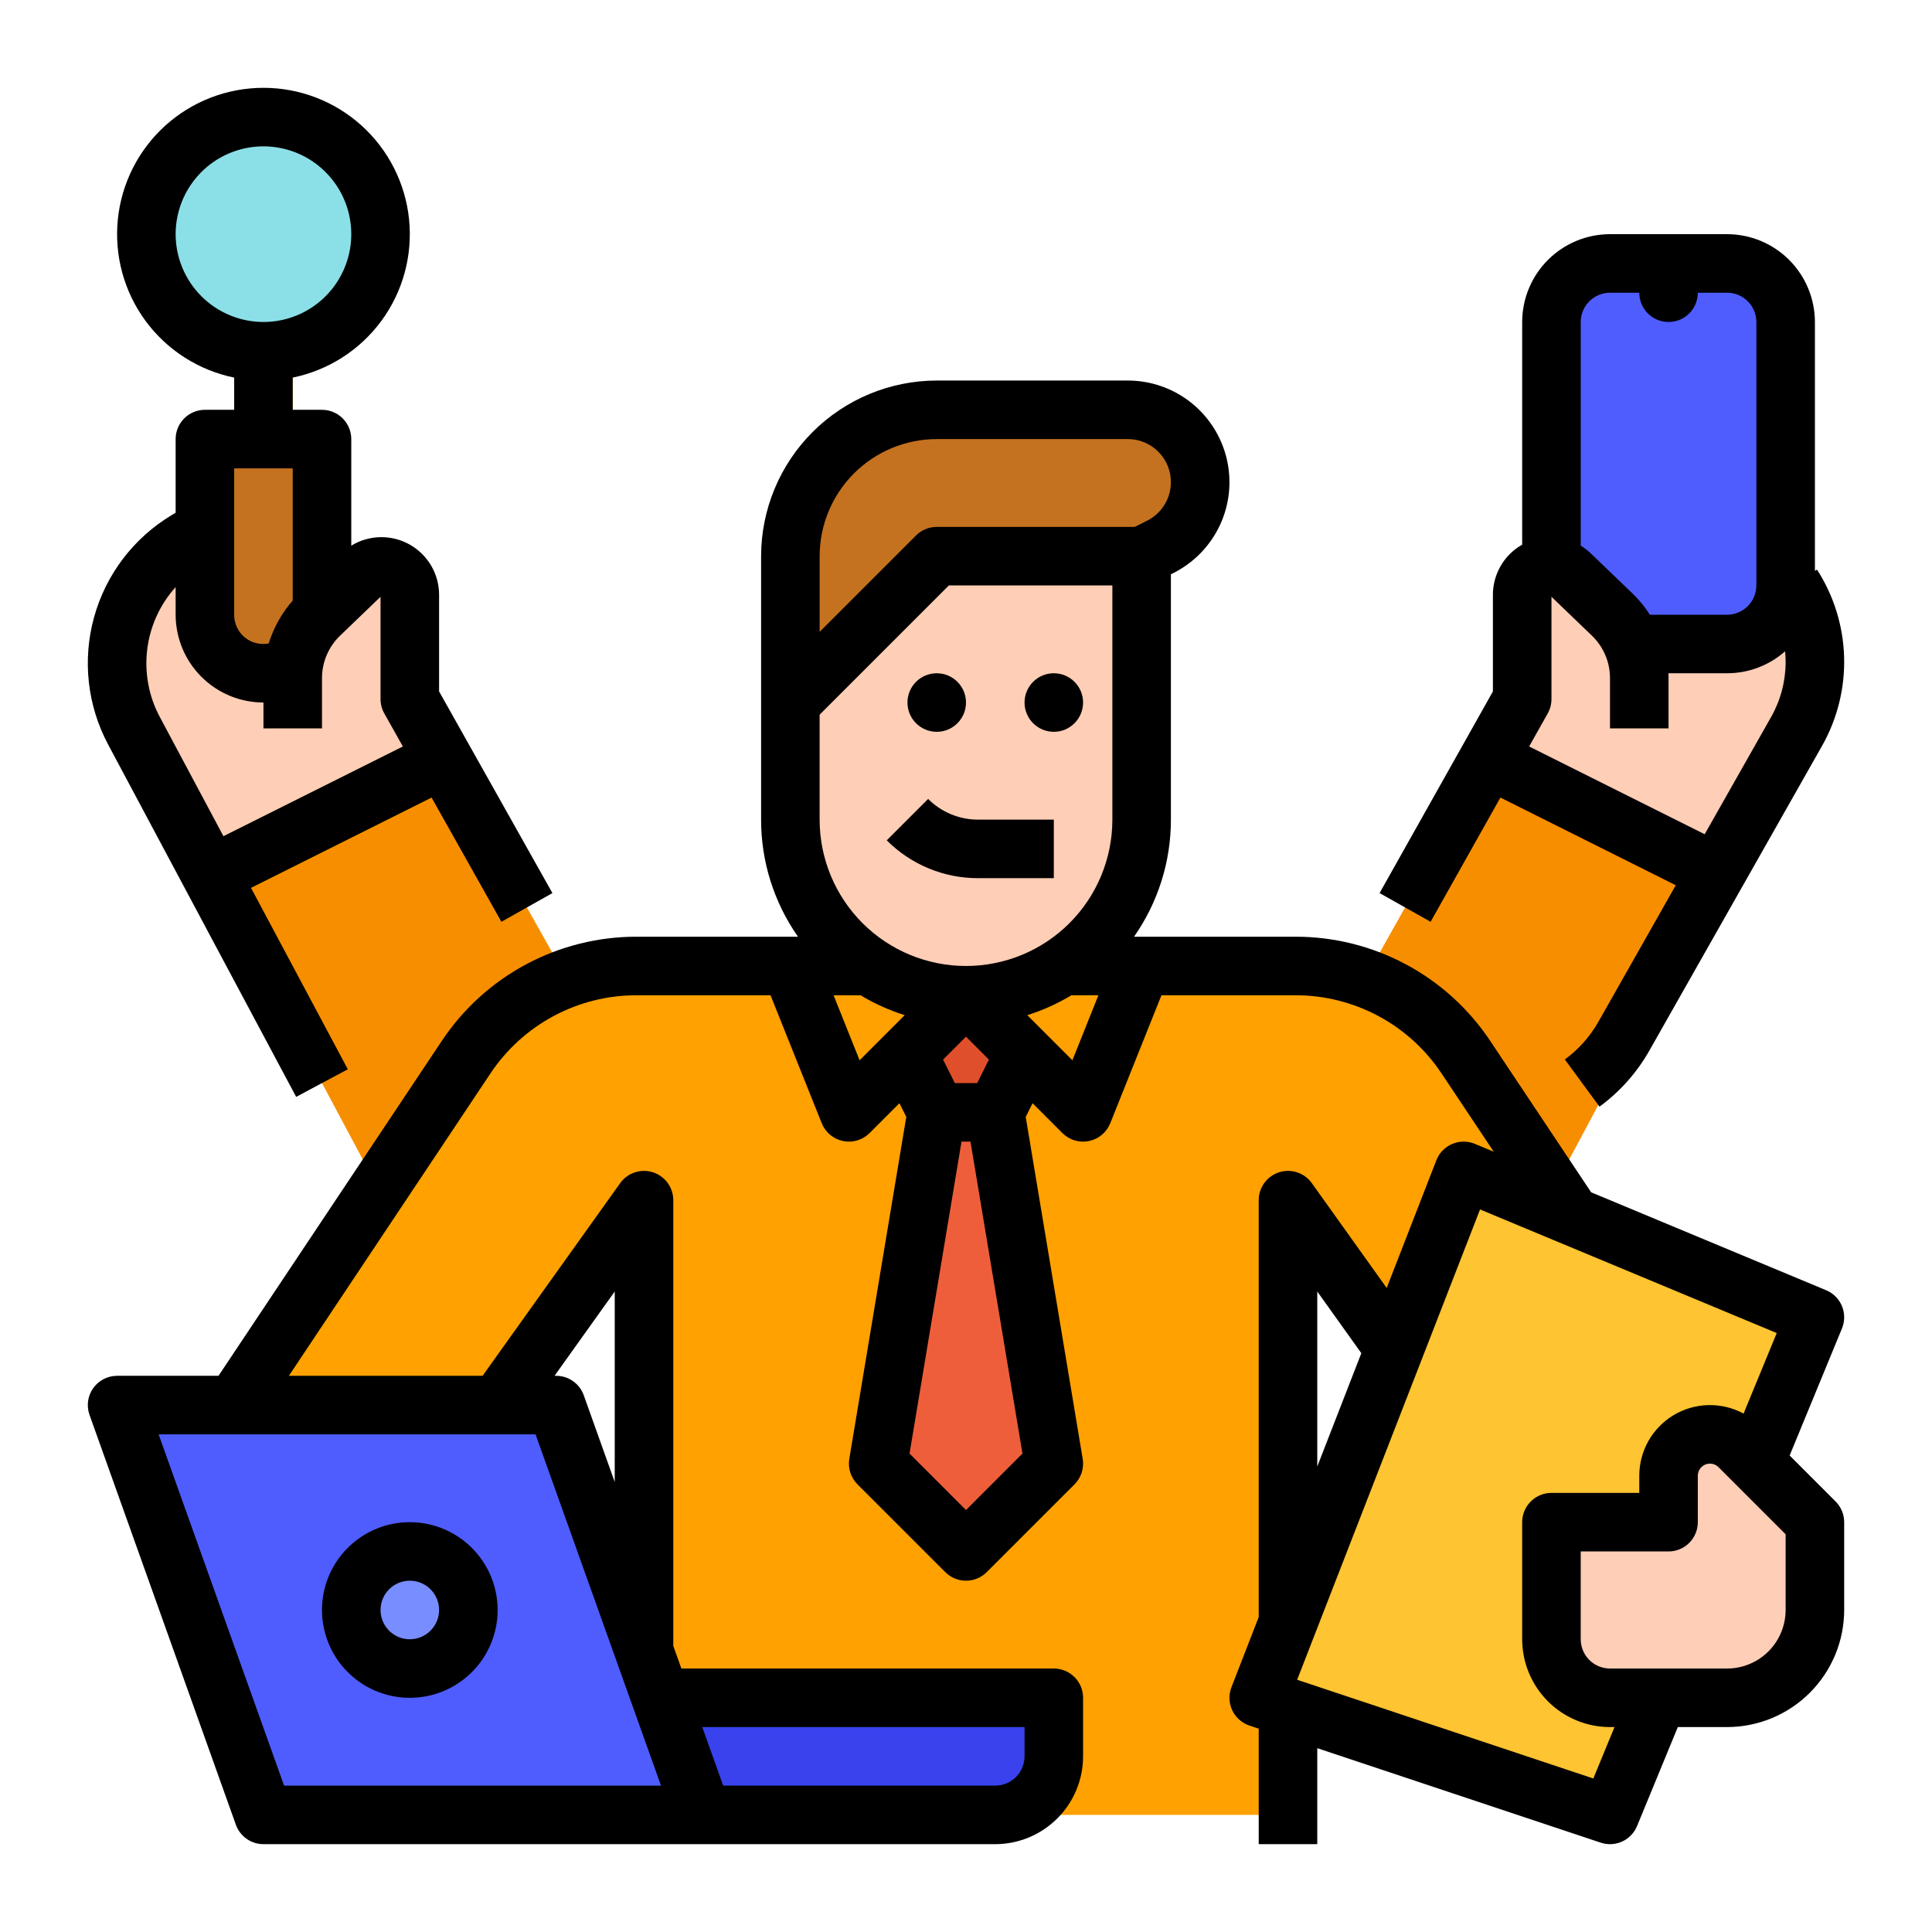 <svg width="88" height="88" viewBox="0 0 88 88" fill="none" xmlns="http://www.w3.org/2000/svg">
<g filter="url(#filter0_d_2342_515)">
<path d="M78.388 35.86L81.897 29.285C82.402 28.338 82.666 27.282 82.666 26.209C82.666 25.081 82.374 23.972 81.819 22.99C81.263 22.008 80.462 21.187 79.495 20.607L78.482 20H73.333V25.333L67.802 30.567L78.388 35.86Z" fill="#FFCEB6"/>
<path d="M78.667 7.999H73.333C71.861 7.999 70.667 9.193 70.667 10.666V22.666C70.667 24.139 71.861 25.333 73.333 25.333H78.667C80.139 25.333 81.333 24.139 81.333 22.666V10.666C81.333 9.193 80.139 7.999 78.667 7.999Z" fill="#4F5DFF"/>
<path d="M60 44.45L67.802 30.567L78.388 35.86L69.776 51.999H60V44.45Z" fill="#F78E00"/>
<path d="M74.666 30.666V26.88C74.666 26.342 74.558 25.808 74.347 25.313C74.135 24.817 73.826 24.369 73.438 23.996L71.527 22.16C71.293 21.935 70.982 21.806 70.657 21.799C70.331 21.792 70.015 21.908 69.772 22.123C69.634 22.245 69.523 22.394 69.448 22.562C69.372 22.729 69.333 22.911 69.333 23.095V27.843L67.802 30.567L74.666 30.666Z" fill="#FFCEB6"/>
<path d="M28 44.45L20.198 30.567L9.612 35.86L18.224 51.999H28V44.45Z" fill="#F78E00"/>
<path d="M9.612 35.86L6.103 29.285C5.598 28.338 5.333 27.282 5.333 26.209C5.333 25.081 5.625 23.972 6.181 22.99C6.737 22.008 7.538 21.187 8.505 20.607L9.517 20H14.667V25.333L20.198 30.567L9.612 35.86Z" fill="#FFCEB6"/>
<path d="M73.803 54.704V60.143H65.437L58.667 50.666V78.666H29.333V50.666L22.667 59.999H10.667L21.23 44.156C22.082 42.877 23.237 41.829 24.591 41.104C25.946 40.379 27.459 39.999 28.995 39.999H59.005C60.541 39.999 62.054 40.379 63.409 41.104C64.763 41.829 65.918 42.877 66.77 44.156L73.803 54.704Z" fill="#FFA100"/>
<path d="M45.333 46.666L48 62.666L44 66.666L40 62.666L42.667 46.666H45.333Z" fill="#EF5E3B"/>
<path d="M28 73.333H48V75.999C48 76.707 47.719 77.385 47.219 77.885C46.719 78.385 46.041 78.666 45.333 78.666H28V73.333Z" fill="#3942ED"/>
<path d="M12 78.666L5.333 59.999H25.333L32 78.666H12Z" fill="#4F5DFF"/>
<path d="M18.667 71.999C20.139 71.999 21.333 70.805 21.333 69.333C21.333 67.86 20.139 66.666 18.667 66.666C17.194 66.666 16 67.86 16 69.333C16 70.805 17.194 71.999 18.667 71.999Z" fill="#788DFF"/>
<path d="M82.667 55.999L66.667 49.333L57.333 73.333L73.333 78.666L82.667 55.999Z" fill="#FFC431"/>
<path d="M70.667 65.333H76V63.218C76 62.971 76.049 62.725 76.144 62.497C76.238 62.268 76.377 62.06 76.552 61.885C76.728 61.71 76.935 61.571 77.164 61.476C77.393 61.382 77.638 61.333 77.886 61.333C78.386 61.333 78.865 61.531 79.219 61.885L82.667 65.333V69.333C82.667 70.394 82.245 71.411 81.495 72.161C80.745 72.911 79.728 73.333 78.667 73.333H73.333C72.626 73.333 71.948 73.052 71.448 72.552C70.948 72.052 70.667 71.373 70.667 70.666V65.333Z" fill="#FFCEB6"/>
<path d="M13.333 10.666H10.667V15.999H13.333V10.666Z" fill="#FFA100"/>
<path d="M14.667 15.999H9.334V23.999C9.334 24.707 9.614 25.385 10.114 25.885C10.615 26.385 11.293 26.666 12 26.666C12.707 26.666 13.386 26.385 13.886 25.885C14.386 25.385 14.667 24.707 14.667 23.999V15.999Z" fill="#C47220"/>
<path d="M42.667 46.666L41.334 43.999L44 41.333L46.667 43.999L45.334 46.666H42.667Z" fill="#E04F2B"/>
<path d="M52 21.333V33.333C52 35.455 51.157 37.489 49.657 38.99C48.157 40.49 46.122 41.333 44 41.333C41.878 41.333 39.843 40.49 38.343 38.99C36.843 37.489 36 35.455 36 33.333V28L42.667 21.333H52Z" fill="#FFCEB6"/>
<path d="M52 21.333L52.845 20.91C53.392 20.637 53.853 20.216 54.174 19.695C54.496 19.174 54.667 18.574 54.667 17.962C54.667 17.529 54.581 17.101 54.416 16.701C54.25 16.301 54.007 15.938 53.701 15.632C53.395 15.325 53.032 15.083 52.632 14.917C52.232 14.751 51.803 14.666 51.37 14.666H42.667C40.899 14.666 39.203 15.368 37.953 16.619C36.702 17.869 36 19.565 36 21.333V27.999L42.667 21.333H52Z" fill="#C47220"/>
<path d="M13.333 30.666V26.88C13.333 26.342 13.442 25.808 13.653 25.313C13.864 24.817 14.173 24.369 14.562 23.996L16.472 22.16C16.707 21.935 17.018 21.806 17.343 21.799C17.668 21.792 17.984 21.908 18.228 22.123C18.366 22.245 18.476 22.394 18.552 22.562C18.628 22.729 18.667 22.911 18.667 23.095V27.843L20.198 30.567L13.333 30.666Z" fill="#FFCEB6"/>
<path d="M12 11.999C14.946 11.999 17.333 9.612 17.333 6.666C17.333 3.721 14.946 1.333 12 1.333C9.055 1.333 6.667 3.721 6.667 6.666C6.667 9.612 9.055 11.999 12 11.999Z" fill="#8BE0E8"/>
<path d="M18.667 65.333C17.876 65.333 17.102 65.567 16.445 66.007C15.787 66.446 15.274 67.071 14.971 67.802C14.668 68.533 14.589 69.337 14.744 70.113C14.898 70.889 15.279 71.602 15.838 72.161C16.398 72.721 17.11 73.102 17.886 73.256C18.662 73.41 19.467 73.331 20.198 73.028C20.928 72.725 21.553 72.213 21.993 71.555C22.432 70.897 22.667 70.124 22.667 69.333C22.666 68.272 22.244 67.256 21.494 66.506C20.744 65.756 19.727 65.334 18.667 65.333ZM18.667 70.666C18.403 70.666 18.145 70.588 17.926 70.441C17.707 70.295 17.536 70.087 17.435 69.843C17.334 69.599 17.308 69.331 17.359 69.073C17.41 68.814 17.538 68.576 17.724 68.39C17.91 68.204 18.148 68.076 18.407 68.025C18.665 67.974 18.933 68 19.177 68.101C19.421 68.202 19.629 68.373 19.775 68.592C19.922 68.811 20 69.069 20 69.333C20 69.686 19.859 70.025 19.609 70.275C19.359 70.525 19.02 70.666 18.667 70.666Z" fill="black"/>
<path d="M42.667 29.333C43.403 29.333 44 28.736 44 27.999C44 27.263 43.403 26.666 42.667 26.666C41.93 26.666 41.334 27.263 41.334 27.999C41.334 28.736 41.93 29.333 42.667 29.333Z" fill="black"/>
<path d="M42.276 32.39L40.39 34.276C40.936 34.824 41.584 35.258 42.299 35.554C43.013 35.85 43.779 36.002 44.552 35.999H48V33.333H44.552C44.129 33.334 43.71 33.251 43.32 33.089C42.929 32.928 42.574 32.69 42.276 32.39Z" fill="black"/>
<path d="M48 29.333C48.736 29.333 49.333 28.736 49.333 27.999C49.333 27.263 48.736 26.666 48 26.666C47.264 26.666 46.667 27.263 46.667 27.999C46.667 28.736 47.264 29.333 48 29.333Z" fill="black"/>
<path d="M81.516 62.296L83.9 56.507C84.034 56.181 84.033 55.815 83.898 55.489C83.763 55.163 83.505 54.904 83.18 54.769L72.475 50.308L67.88 43.416C66.907 41.953 65.588 40.754 64.039 39.926C62.491 39.097 60.761 38.664 59.005 38.666H51.653C52.748 37.103 53.335 35.241 53.333 33.333V22.157L53.441 22.103C54.373 21.637 55.121 20.869 55.564 19.924C56.006 18.98 56.116 17.914 55.876 16.899C55.636 15.884 55.061 14.979 54.243 14.332C53.426 13.685 52.413 13.333 51.37 13.333H42.667C40.546 13.335 38.512 14.179 37.012 15.679C35.513 17.178 34.669 19.212 34.667 21.333V33.333C34.665 35.241 35.252 37.103 36.347 38.666H28.995C27.239 38.664 25.509 39.097 23.96 39.926C22.412 40.754 21.093 41.953 20.12 43.416L9.953 58.666H5.333C5.12 58.666 4.909 58.718 4.719 58.816C4.53 58.914 4.367 59.057 4.243 59.231C4.12 59.406 4.041 59.608 4.012 59.819C3.983 60.031 4.006 60.247 4.078 60.448L10.744 79.115C10.837 79.374 11.007 79.597 11.232 79.756C11.457 79.914 11.725 79.999 12 79.999H45.333C46.394 79.998 47.41 79.576 48.16 78.826C48.91 78.077 49.332 77.06 49.333 75.999V73.333C49.333 72.979 49.193 72.64 48.943 72.39C48.693 72.14 48.354 71.999 48 71.999H31.035L30.667 70.968V50.666C30.667 50.384 30.577 50.108 30.41 49.88C30.244 49.652 30.009 49.483 29.74 49.396C29.471 49.31 29.182 49.312 28.914 49.401C28.645 49.489 28.413 49.661 28.248 49.891L21.981 58.666H13.158L22.338 44.895C23.068 43.798 24.058 42.899 25.219 42.277C26.381 41.656 27.678 41.331 28.995 41.333H35.097L37.429 47.161C37.511 47.366 37.642 47.547 37.811 47.689C37.981 47.831 38.182 47.928 38.399 47.972C38.615 48.017 38.839 48.007 39.05 47.943C39.261 47.88 39.453 47.765 39.609 47.609L40.968 46.25L41.28 46.875L38.685 62.447C38.65 62.656 38.666 62.871 38.73 63.073C38.795 63.275 38.907 63.459 39.057 63.609L43.057 67.609C43.307 67.859 43.646 67.999 44 67.999C44.354 67.999 44.693 67.859 44.943 67.609L48.943 63.609C49.093 63.459 49.205 63.275 49.27 63.073C49.334 62.871 49.35 62.656 49.315 62.447L46.72 46.875L47.032 46.25L48.39 47.609C48.547 47.765 48.739 47.88 48.95 47.943C49.161 48.007 49.385 48.017 49.601 47.972C49.818 47.928 50.019 47.831 50.189 47.689C50.358 47.547 50.489 47.366 50.571 47.161L52.903 41.333H59.005C60.322 41.331 61.619 41.656 62.781 42.277C63.942 42.899 64.932 43.798 65.661 44.895L68.038 48.459L67.18 48.102C67.015 48.034 66.839 47.999 66.662 47.999C66.484 48 66.308 48.036 66.144 48.106C65.981 48.176 65.833 48.277 65.709 48.405C65.585 48.533 65.488 48.684 65.424 48.849L63.162 54.666L59.752 49.891C59.587 49.661 59.355 49.489 59.086 49.401C58.818 49.312 58.529 49.31 58.26 49.396C57.991 49.483 57.756 49.652 57.59 49.88C57.423 50.108 57.333 50.384 57.333 50.666V69.654L56.091 72.85C56.025 73.018 55.995 73.198 56.001 73.378C56.007 73.559 56.05 73.736 56.127 73.9C56.203 74.063 56.312 74.209 56.447 74.329C56.582 74.449 56.74 74.541 56.912 74.598L57.333 74.738V79.999H60V75.627L72.912 79.931C73.232 80.038 73.581 80.019 73.888 79.879C74.195 79.738 74.438 79.486 74.566 79.174L76.422 74.666H78.667C80.081 74.665 81.436 74.102 82.436 73.102C83.436 72.102 83.998 70.747 84 69.333V65.333C84 64.979 83.859 64.64 83.609 64.39L81.516 62.296ZM46.667 74.666V75.999C46.666 76.353 46.526 76.692 46.276 76.942C46.026 77.192 45.687 77.332 45.333 77.333H32.94L31.987 74.666H46.667ZM28 54.827V63.502L26.589 59.551C26.497 59.292 26.326 59.068 26.101 58.91C25.877 58.751 25.608 58.666 25.333 58.666H25.258L28 54.827ZM24.394 61.333L30.108 77.333H12.94L7.225 61.333H24.394ZM37.333 21.333C37.335 19.919 37.897 18.563 38.897 17.563C39.897 16.564 41.253 16.001 42.667 15.999H51.37C51.813 15.999 52.242 16.149 52.589 16.423C52.935 16.698 53.179 17.081 53.281 17.511C53.382 17.942 53.336 18.394 53.148 18.794C52.961 19.195 52.644 19.52 52.248 19.718L51.685 20H42.667C42.313 20 41.974 20.14 41.724 20.39L37.333 24.78V21.333ZM39.154 44.294L37.969 41.333H39.198C39.83 41.714 40.505 42.018 41.208 42.239L39.154 44.294ZM44 64.781L41.428 62.208L43.796 47.999H44.204L46.572 62.208L44 64.781ZM42.956 44.263L44 43.218L45.044 44.263L44.509 45.333H43.491L42.956 44.263ZM48.846 44.294L46.792 42.239C47.495 42.018 48.17 41.714 48.802 41.333H50.031L48.846 44.294ZM50.667 33.333C50.667 35.101 49.964 36.797 48.714 38.047C47.464 39.297 45.768 39.999 44 39.999C42.232 39.999 40.536 39.297 39.286 38.047C38.036 36.797 37.333 35.101 37.333 33.333V28.552L43.219 22.666H50.667V33.333ZM60 54.827L62.007 57.636L60 62.797V54.827ZM72.574 77.008L59.084 72.511L67.414 51.089L80.928 56.719L79.418 60.387C78.928 60.122 78.377 59.989 77.819 60C77.262 60.012 76.717 60.168 76.238 60.453C75.759 60.739 75.363 61.144 75.087 61.628C74.812 62.113 74.667 62.661 74.667 63.218V63.999H70.667C70.313 63.999 69.974 64.14 69.724 64.39C69.474 64.64 69.333 64.979 69.333 65.333V70.666C69.335 71.727 69.756 72.743 70.506 73.493C71.256 74.243 72.273 74.665 73.333 74.666H73.538L72.574 77.008ZM81.333 69.333C81.332 70.04 81.051 70.718 80.551 71.218C80.051 71.717 79.374 71.999 78.667 71.999H73.333C72.98 71.999 72.641 71.858 72.391 71.609C72.141 71.359 72 71.02 72 70.666V66.666H76C76.354 66.666 76.693 66.526 76.943 66.275C77.193 66.025 77.333 65.686 77.333 65.333V63.218C77.333 63.109 77.366 63.002 77.426 62.911C77.487 62.821 77.573 62.75 77.674 62.708C77.775 62.666 77.886 62.655 77.993 62.677C78.1 62.698 78.199 62.751 78.276 62.828L81.333 65.885V69.333Z" fill="black"/>
<path d="M13.49 45.961L15.843 44.705L11.433 36.441L19.658 32.328L22.838 37.986L25.162 36.679L20 27.494V23.095C20 22.628 19.876 22.169 19.64 21.766C19.404 21.363 19.064 21.03 18.657 20.802C18.249 20.573 17.788 20.458 17.321 20.467C16.854 20.477 16.398 20.61 16 20.854V15.999C16 15.646 15.86 15.307 15.61 15.057C15.359 14.807 15.02 14.666 14.667 14.666H13.333V13.199C14.952 12.868 16.39 11.948 17.37 10.618C18.349 9.287 18.799 7.64 18.633 5.997C18.467 4.353 17.696 2.829 16.471 1.721C15.245 0.613 13.652 0 12 0C10.348 0 8.755 0.613 7.529 1.721C6.304 2.829 5.533 4.353 5.367 5.997C5.201 7.64 5.651 9.287 6.63 10.618C7.61 11.948 9.048 12.868 10.667 13.199V14.666H9.333C8.98 14.666 8.641 14.807 8.391 15.057C8.141 15.307 8 15.646 8 15.999V19.355L7.819 19.463C6.089 20.502 4.824 22.165 4.285 24.11C3.747 26.055 3.976 28.133 4.926 29.913L13.49 45.961ZM8 6.666C8 5.875 8.235 5.102 8.674 4.444C9.114 3.786 9.738 3.273 10.469 2.971C11.2 2.668 12.004 2.589 12.78 2.743C13.556 2.897 14.269 3.278 14.828 3.838C15.388 4.397 15.769 5.11 15.923 5.886C16.078 6.662 15.998 7.466 15.695 8.197C15.393 8.928 14.88 9.552 14.222 9.992C13.565 10.431 12.791 10.666 12 10.666C10.94 10.665 9.923 10.243 9.173 9.493C8.423 8.743 8.001 7.727 8 6.666ZM10.667 17.333H13.333V23.355C12.835 23.922 12.463 24.588 12.239 25.309C12.047 25.346 11.849 25.34 11.659 25.291C11.469 25.243 11.293 25.152 11.142 25.027C10.992 24.902 10.871 24.745 10.789 24.567C10.707 24.389 10.665 24.195 10.667 23.999V17.333ZM8 22.74V23.999C8.001 25.06 8.423 26.077 9.173 26.826C9.923 27.576 10.94 27.998 12 27.999V29.177H14.667V26.88C14.667 26.521 14.74 26.166 14.881 25.836C15.022 25.506 15.227 25.207 15.486 24.958L17.333 23.182V27.843C17.333 28.072 17.392 28.297 17.504 28.497L18.35 30.001L10.177 34.087L7.279 28.657C6.776 27.717 6.576 26.644 6.705 25.585C6.834 24.526 7.286 23.532 8 22.74Z" fill="black"/>
<path d="M71.276 44.258L72.855 46.407C73.787 45.724 74.564 44.85 75.132 43.843L82.991 29.975C83.689 28.743 84.037 27.343 83.997 25.927C83.956 24.512 83.529 23.134 82.762 21.944L82.667 22.005V10.666C82.665 9.606 82.243 8.589 81.494 7.839C80.744 7.089 79.727 6.667 78.667 6.666H73.333C72.273 6.667 71.256 7.089 70.506 7.839C69.756 8.589 69.335 9.606 69.333 10.666V20.81C69.174 20.898 69.026 21.004 68.889 21.124C68.61 21.37 68.386 21.674 68.233 22.014C68.079 22.353 68 22.722 68 23.095V27.494L62.838 36.679L65.162 37.986L68.342 32.328L76.329 36.322L72.812 42.529C72.429 43.208 71.905 43.797 71.276 44.258ZM73.333 9.333H74.667C74.667 9.686 74.807 10.026 75.057 10.276C75.307 10.526 75.646 10.666 76 10.666C76.353 10.666 76.693 10.526 76.943 10.276C77.193 10.026 77.333 9.686 77.333 9.333H78.667C79.02 9.333 79.359 9.474 79.609 9.724C79.859 9.974 79.999 10.313 80 10.666V22.666C79.999 23.02 79.859 23.358 79.609 23.608C79.359 23.858 79.02 23.999 78.667 24H75.151C74.927 23.648 74.662 23.324 74.362 23.035L72.451 21.199C72.314 21.068 72.163 20.952 72 20.854V10.666C72 10.313 72.141 9.974 72.391 9.724C72.641 9.474 72.98 9.333 73.333 9.333ZM69.65 30.001L70.496 28.497C70.608 28.297 70.667 28.072 70.667 27.843V23.182L72.514 24.958C72.773 25.207 72.978 25.506 73.119 25.836C73.26 26.166 73.332 26.521 73.333 26.88V29.177H76V26.88C76 26.809 75.997 26.737 75.994 26.666H78.667C79.639 26.667 80.579 26.311 81.308 25.666C81.323 25.826 81.333 25.987 81.333 26.149C81.333 27.029 81.105 27.894 80.671 28.66L77.646 33.998L69.65 30.001Z" fill="black"/>
</g>
<defs>
<filter id="filter0_d_2342_515" x="0" y="0" width="88" height="88" filterUnits="userSpaceOnUse" color-interpolation-filters="sRGB">
<feFlood flood-opacity="0" result="BackgroundImageFix"/>
<feColorMatrix in="SourceAlpha" type="matrix" values="0 0 0 0 0 0 0 0 0 0 0 0 0 0 0 0 0 0 127 0" result="hardAlpha"/>
<feOffset dy="4"/>
<feGaussianBlur stdDeviation="2"/>
<feComposite in2="hardAlpha" operator="out"/>
<feColorMatrix type="matrix" values="0 0 0 0 0 0 0 0 0 0 0 0 0 0 0 0 0 0 0.25 0"/>
<feBlend mode="normal" in2="BackgroundImageFix" result="effect1_dropShadow_2342_515"/>
<feBlend mode="normal" in="SourceGraphic" in2="effect1_dropShadow_2342_515" result="shape"/>
</filter>
</defs>
</svg>
